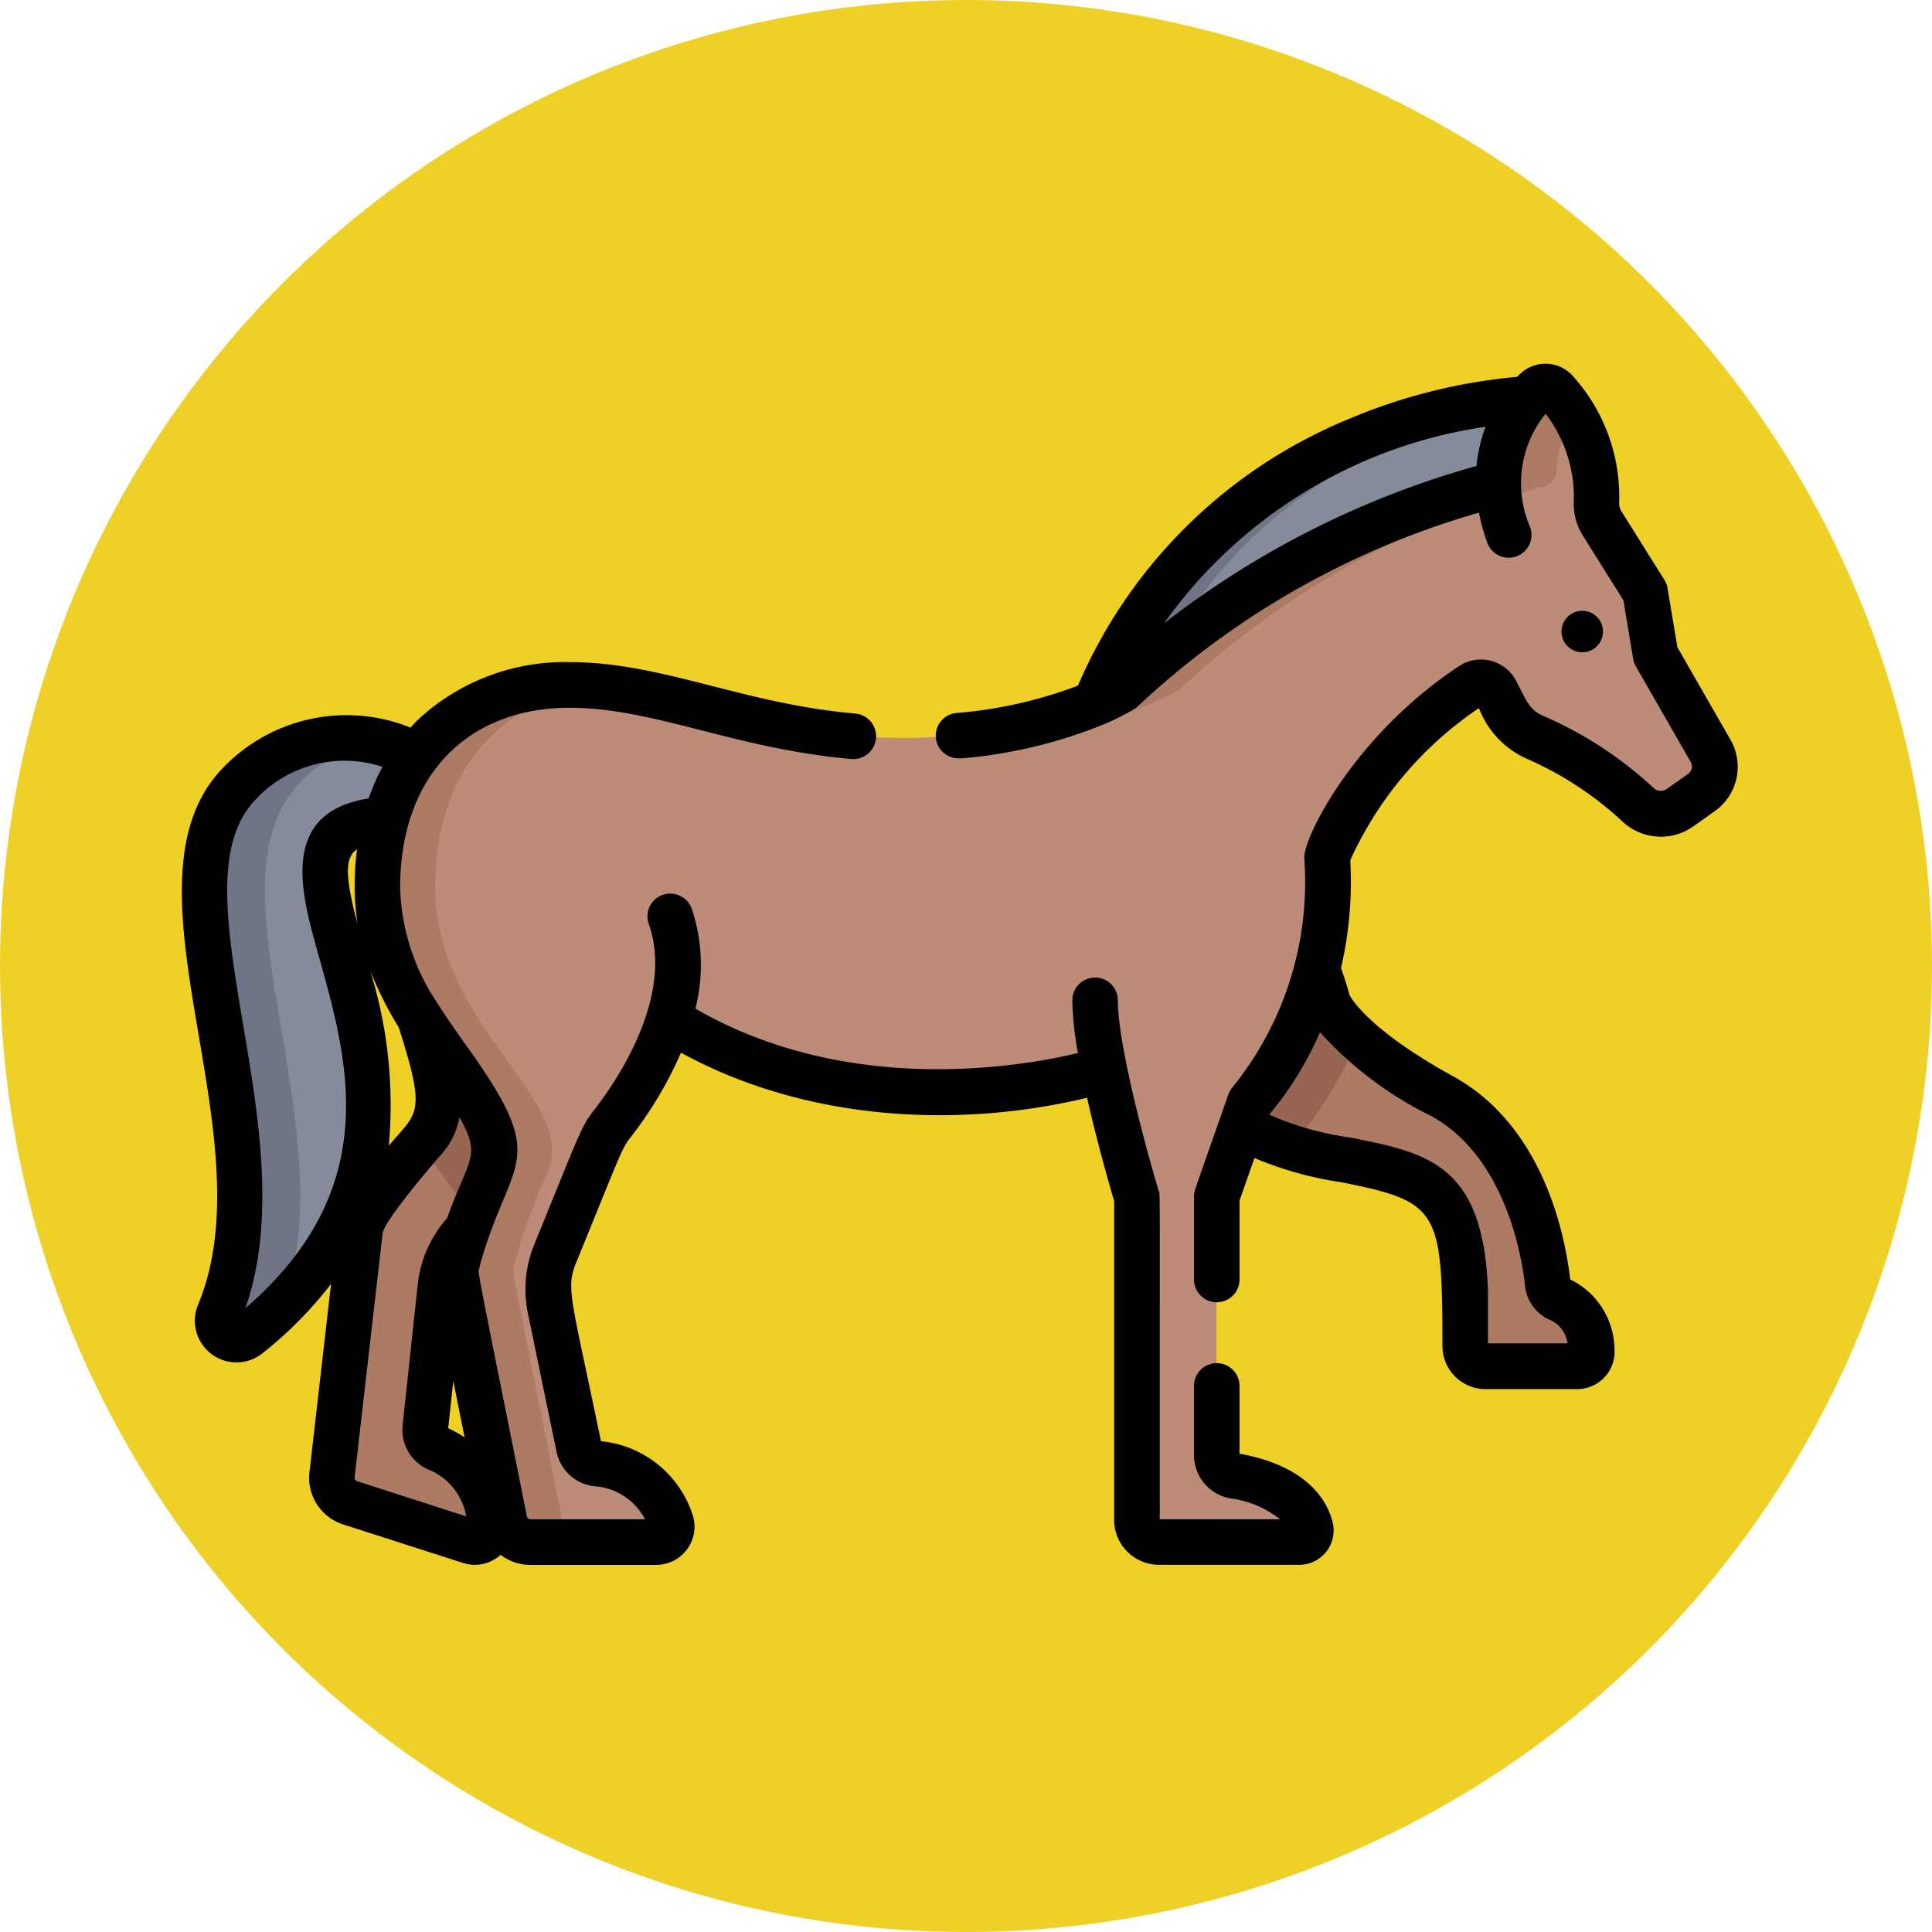 <svg xmlns="http://www.w3.org/2000/svg" width="85" height="85" viewBox="0 0 85 85">
  <g id="Group_1111461" data-name="Group 1111461" transform="translate(-1041.102 -2588)">
    <circle id="Ellipse_11596" data-name="Ellipse 11596" cx="42.5" cy="42.5" r="42.5" transform="translate(1041.102 2588)" fill="#efd026"/>
    <g id="Group_1111490" data-name="Group 1111490" transform="translate(1049.099 2545.662)">
      <path id="Path_900341" data-name="Path 900341" d="M301.629,82.646a37.049,37.049,0,0,1,16.739-8.937,6.019,6.019,0,0,1,1.16-3.88h0s-13.665.338-19.1,13.418A8.9,8.9,0,0,0,301.629,82.646Z" transform="translate(-260.266 -9.955)" fill="#868b9b"/>
      <path id="Path_900342" data-name="Path 900342" d="M319.342,70.082c.062-.09.125-.175.188-.251h0s-13.665.338-19.1,13.418a8.909,8.909,0,0,0,1.2-.6q.912-.871,1.9-1.67C307.918,73,315.59,70.726,319.342,70.082Z" transform="translate(-260.267 -9.956)" fill="#707487"/>
      <path id="Path_900343" data-name="Path 900343" d="M53.94,292.176a.912.912,0,0,1-.534-.93l.67-6.179a4.211,4.211,0,0,1,.977-2.271l.213-.251c.227-.641.545-1.459,1-2.485.888-2.023-1.362-4.075-3.124-6.863.723,2.239,1.355,4.092.224,5.367a24.961,24.961,0,0,0-2.636,3.382,1.605,1.605,0,0,0-.221.648l-1.24,10.7a1.158,1.158,0,0,0,.8,1.269l5.323,1.695a.684.684,0,0,0,.894-.673A3.731,3.731,0,0,0,53.94,292.176Z" transform="translate(-42.666 -186.136)" fill="#ad7b64"/>
      <path id="Path_900344" data-name="Path 900344" d="M78.32,273.2c.723,2.239,1.355,4.092.224,5.367l-.189.215c.4.614.8,1.179,1.174,1.7.338.473.779,1.089,1.089,1.6.209-.558.477-1.225.825-2.017C82.331,278.036,80.081,275.984,78.32,273.2Z" transform="translate(-67.847 -186.135)" fill="#966653"/>
      <path id="Path_900345" data-name="Path 900345" d="M15.461,185.1a8.231,8.231,0,0,1,1.386-2.858c-1.72-.715-5.439-1.641-8.147,1.472-4.01,4.61,2.458,15.511-.716,23.11a.83.83,0,0,0,1.279.978C21.712,197.788,7.152,185.592,15.461,185.1Z" transform="translate(-6.358 -106.727)" fill="#868b9b"/>
      <path id="Path_900346" data-name="Path 900346" d="M11.375,183.717a6.068,6.068,0,0,1,3.478-2.055A6.325,6.325,0,0,0,8.7,183.717c-4.01,4.61,2.458,15.511-.716,23.11a.83.83,0,0,0,1.279.978,18.306,18.306,0,0,0,1.561-1.4C13.6,198.825,7.439,188.242,11.375,183.717Z" transform="translate(-6.359 -106.731)" fill="#707487"/>
      <path id="Path_900347" data-name="Path 900347" d="M347.947,264.248l.362-1.029a14.173,14.173,0,0,0,2.977-5.863,13.019,13.019,0,0,1,.479,1.477s.572,1.659,5.051,4.11c3.682,2.014,4.5,6.677,4.68,8.274a.842.842,0,0,0,.538.683,2.519,2.519,0,0,1,1.406,2.227.644.644,0,0,1-.645.7h-4.053a.9.9,0,0,1-.9-.892v-2.355c-.185-5.576-2.466-5.147-7.028-6.188A9.716,9.716,0,0,1,347.947,264.248Z" transform="translate(-301.43 -172.413)" fill="#ad7b64"/>
      <path id="Path_900348" data-name="Path 900348" d="M351.767,258.833a13.028,13.028,0,0,0-.479-1.477,14.174,14.174,0,0,1-2.977,5.863l-.362,1.029a9.668,9.668,0,0,0,2.553,1.068l.267-.762a16.387,16.387,0,0,0,2.38-4.077A4.786,4.786,0,0,1,351.767,258.833Z" transform="translate(-301.431 -172.413)" fill="#966653"/>
      <path id="Path_900349" data-name="Path 900349" d="M122.879,81.682l-2.415-4.208L120,74.7l-1.89-3.016a1.642,1.642,0,0,1-.25-.915,6.879,6.879,0,0,0-1.8-4.928.614.614,0,0,0-.873,0,5.611,5.611,0,0,0-1.628,4.136C111.227,70.329,103.267,73.011,97,79c0,0-3.326,2.148-9.631,2.148S77.115,78.79,72.681,78.79s-8.453,2.841-8.453,8.938,6.328,9.353,4.942,12.54a24.939,24.939,0,0,0-1.451,4.019,1.616,1.616,0,0,0-.01.684l2.106,10.567a1.159,1.159,0,0,0,1.142.965H76.5a.679.679,0,0,0,.638-.911,3.735,3.735,0,0,0-3.254-2.54.913.913,0,0,1-.788-.723l-1.259-6.086a4.231,4.231,0,0,1,.227-2.458l1.864-4.561c.566-1.386,2.182-2.661,3.13-5.722h0c8.8,5.563,19.143,2.217,19.155,2.213.542,2.672,1.438,5.639,1.438,5.639v14.18a.97.97,0,0,0,.97.97h6.173a.508.508,0,0,0,.492-.635c-.4-1.55-2.267-2.09-3.346-2.275a.942.942,0,0,1-.779-.931V101.307l1.455-4.157a15.411,15.411,0,0,0,3.395-10.808,17.013,17.013,0,0,1,6.371-7.541.741.741,0,0,1,1.063.278c.463.888.716,1.582,1.683,2a15.946,15.946,0,0,1,4.559,2.974,1.458,1.458,0,0,0,1.846.137l.944-.668A1.4,1.4,0,0,0,122.879,81.682Z" transform="translate(-55.639 -6.345)" fill="#bc8c79"/>
      <g id="Group_1111489" data-name="Group 1111489" transform="translate(8.589 59.316)">
        <path id="Path_900350" data-name="Path 900350" d="M248.331,81.139c6.3,0,9.631-2.148,9.631-2.148a37.874,37.874,0,0,1,15.99-8.911.743.743,0,0,0,.578-.68,5.524,5.524,0,0,1,.771-2.467,5.95,5.95,0,0,0-.844-1.1.611.611,0,0,0-.872,0,5.61,5.61,0,0,0-1.629,4.137c-2.329.349-10.29,3.031-16.557,9.018,0,0-2.87,1.851-8.328,2.115C247.481,81.127,247.9,81.139,248.331,81.139Z" transform="translate(-222.629 -65.653)" fill="#ad7b64"/>
        <path id="Path_900351" data-name="Path 900351" d="M72.376,200.62,70.27,190.053a1.614,1.614,0,0,1,.01-.684,24.924,24.924,0,0,1,1.451-4.019c1.386-3.187-4.942-6.443-4.942-12.54,0-5.542,3.32-8.393,7.255-8.866-.451-.045-.9-.072-1.364-.072-4.434,0-8.453,2.841-8.453,8.938s6.328,9.353,4.942,12.54a24.938,24.938,0,0,0-1.451,4.019,1.616,1.616,0,0,0-.01.684l2.106,10.567a1.159,1.159,0,0,0,1.142.965h2.561A1.158,1.158,0,0,1,72.376,200.62Z" transform="translate(-64.228 -150.742)" fill="#ad7b64"/>
      </g>
      <path id="Path_900352" data-name="Path 900352" d="M46.537,191.375v-2.982a1,1,0,0,0-2.005,0v3.03a1.939,1.939,0,0,0,1.612,1.919,4.376,4.376,0,0,1,2.173.918h-5.29c0-15.121.02-14.229-.043-14.437-.5-1.656-1.8-6.393-1.8-8.394a1,1,0,0,0-2.005,0,14.467,14.467,0,0,0,.25,2.318c-2.5.6-10.1,1.929-16.831-1.953a7.781,7.781,0,0,0-.161-4.394,1,1,0,1,0-1.89.669c1.147,3.242-1.518,7.042-2.362,8.129-.636.819-.6.886-2.675,5.967a5.215,5.215,0,0,0-.28,3.04l1.259,6.086a1.912,1.912,0,0,0,1.656,1.516,2.712,2.712,0,0,1,2.235,1.453H15.336a.156.156,0,0,1-.154-.13l-.005-.029c-1.548-7.768-2.08-10.3-2.119-10.762a13.81,13.81,0,0,1,.449-1.492l0,0c1.246-3.554,2.411-3.677-.914-8.324-1.05-1.468-1.291-1.887-1.291-1.887a9.6,9.6,0,0,1-1.695-5.145c0-5.1,3.114-7.935,7.45-7.935,3.716,0,7.241,1.8,12.4,2.255a1,1,0,1,0,.175-2c-4.981-.435-8.5-2.263-12.571-2.263A9.486,9.486,0,0,0,10.482,159c-.146.138-.284.282-.419.429a7.527,7.527,0,0,0-8.459,2c-4.472,5.141,2.176,16.055-.884,23.382a1.833,1.833,0,0,0,2.832,2.146,17.66,17.66,0,0,0,3.016-3.049l-.944,8.23a2.155,2.155,0,0,0,1.48,2.35l5.273,1.695a1.683,1.683,0,0,0,1.53-.26c.042-.032.08-.067.119-.1a2.155,2.155,0,0,0,1.312.444h5.539a1.683,1.683,0,0,0,1.581-2.256,4.721,4.721,0,0,0-4.015-3.186c-1.346-6.5-1.555-6.721-1.074-7.9,2.042-5,1.969-4.937,2.4-5.5a17.037,17.037,0,0,0,2.193-3.694c5.416,2.973,12.087,3.372,17.867,1.984.463,2.045,1.03,3.995,1.192,4.542v14.033a1.975,1.975,0,0,0,1.973,1.973h6.173a1.511,1.511,0,0,0,1.462-1.89C50.229,192.836,48.776,191.771,46.537,191.375Zm-34.591-3.2.068.339.429,2.14a5.662,5.662,0,0,0-.721-.4Zm-4.2-20.057c-.521-1.963-.625-2.969-.034-3.332A11.531,11.531,0,0,0,7.742,168.124ZM2.8,184.972c2.712-7.756-3.113-18.286.311-22.223a5.334,5.334,0,0,1,5.72-1.594,9.794,9.794,0,0,0-.612,1.394c-4.129.643-2.869,4.488-2.144,7.1C7.33,174.154,8.879,179.73,2.8,184.972ZM8.282,170.1a15.872,15.872,0,0,0,1.261,2.512c1.248,3.9.811,3.715-.435,5.212A19.835,19.835,0,0,0,8.282,170.1Zm-.567,22.484a.155.155,0,0,1-.107-.171c0-.01,0-.019,0-.029l1.228-10.7c.063-.553,2.185-3.026,2.587-3.483a3.337,3.337,0,0,0,.793-1.624c.987,1.731.415,1.76-.545,4.441a5.212,5.212,0,0,0-1.29,2.917l-.664,6.179a1.911,1.911,0,0,0,1.113,1.95,2.713,2.713,0,0,1,1.683,2.067Z" transform="translate(0 -85.08)"/>
      <path id="Path_900353" data-name="Path 900353" d="M283.378,74.863l-2.326-4.052-.432-2.593a1,1,0,0,0-.139-.368l-1.89-3.016a.641.641,0,0,1-.1-.357,7.924,7.924,0,0,0-2.089-5.653,1.616,1.616,0,0,0-2.3-.006l-.1.1a24.652,24.652,0,0,0-7.4,1.851,22.115,22.115,0,0,0-11.922,11.734,19.482,19.482,0,0,1-5.3,1.2,1,1,0,0,0,.093,2c.032,0,.064,0,.1,0A21.325,21.325,0,0,0,255.83,74.2a10.456,10.456,0,0,0,1.247-.619l.05-.03.031-.019.015-.009a1,1,0,0,0,.149-.118,36.764,36.764,0,0,1,15-8.514,8.837,8.837,0,0,0,.366,1.322,1,1,0,0,0,1.887-.68,4.87,4.87,0,0,1,.679-4.993h0a6.036,6.036,0,0,1,1.24,3.889,2.639,2.639,0,0,0,.4,1.473l1.784,2.846.429,2.574a1,1,0,0,0,.119.334l2.415,4.208a.4.4,0,0,1-.115.521l-.944.668A.457.457,0,0,1,280,77a17.054,17.054,0,0,0-4.853-3.168c-.611-.263-.749-.694-1.19-1.541a1.745,1.745,0,0,0-2.5-.652c-4.625,3.045-6.916,7.621-6.816,8.493a14.36,14.36,0,0,1-3.161,10.042,1.006,1.006,0,0,0-.184.32c-1.582,4.519-1.511,4.253-1.511,4.488v3.647a1,1,0,0,0,2.005,0V95.158l.655-1.871a15.738,15.738,0,0,0,3.83,1.067c4.271.849,4.441,1.2,4.441,7.2a1.9,1.9,0,0,0,1.9,1.9h4.028a1.646,1.646,0,0,0,1.639-1.8,3.445,3.445,0,0,0-1.945-3.026c-.239-2.046-1.214-6.769-5.153-8.938-3.568-1.964-4.43-3.338-4.554-3.565-.049-.188-.168-.616-.377-1.2a16.752,16.752,0,0,0,.407-4.739,16.045,16.045,0,0,1,5.661-6.694,4,4,0,0,0,2.041,2.2,14.989,14.989,0,0,1,4.265,2.781,2.468,2.468,0,0,0,3.116.228l.944-.668A2.391,2.391,0,0,0,283.378,74.863ZM272.616,61.114a6.6,6.6,0,0,0-.4,1.725,39.768,39.768,0,0,0-13.747,6.923A21.069,21.069,0,0,1,272.616,61.114Zm-2.4,30.319c3.274,1.8,4,6.2,4.139,7.506a1.844,1.844,0,0,0,1.157,1.5,1.317,1.317,0,0,1,.709,1h-3.5c0-.023,0-2.255,0-2.278-.185-5.607-2.647-6.1-6.054-6.774a13.461,13.461,0,0,1-3.556-1l.017-.049a14.766,14.766,0,0,0,2.2-3.588A16.218,16.218,0,0,0,270.213,91.433Z" transform="translate(-215.252)"/>
      <circle id="Ellipse_11601" data-name="Ellipse 11601" cx="0.913" cy="0.913" r="0.913" transform="translate(60.702 69.21)"/>
    </g>
  </g>
</svg>
